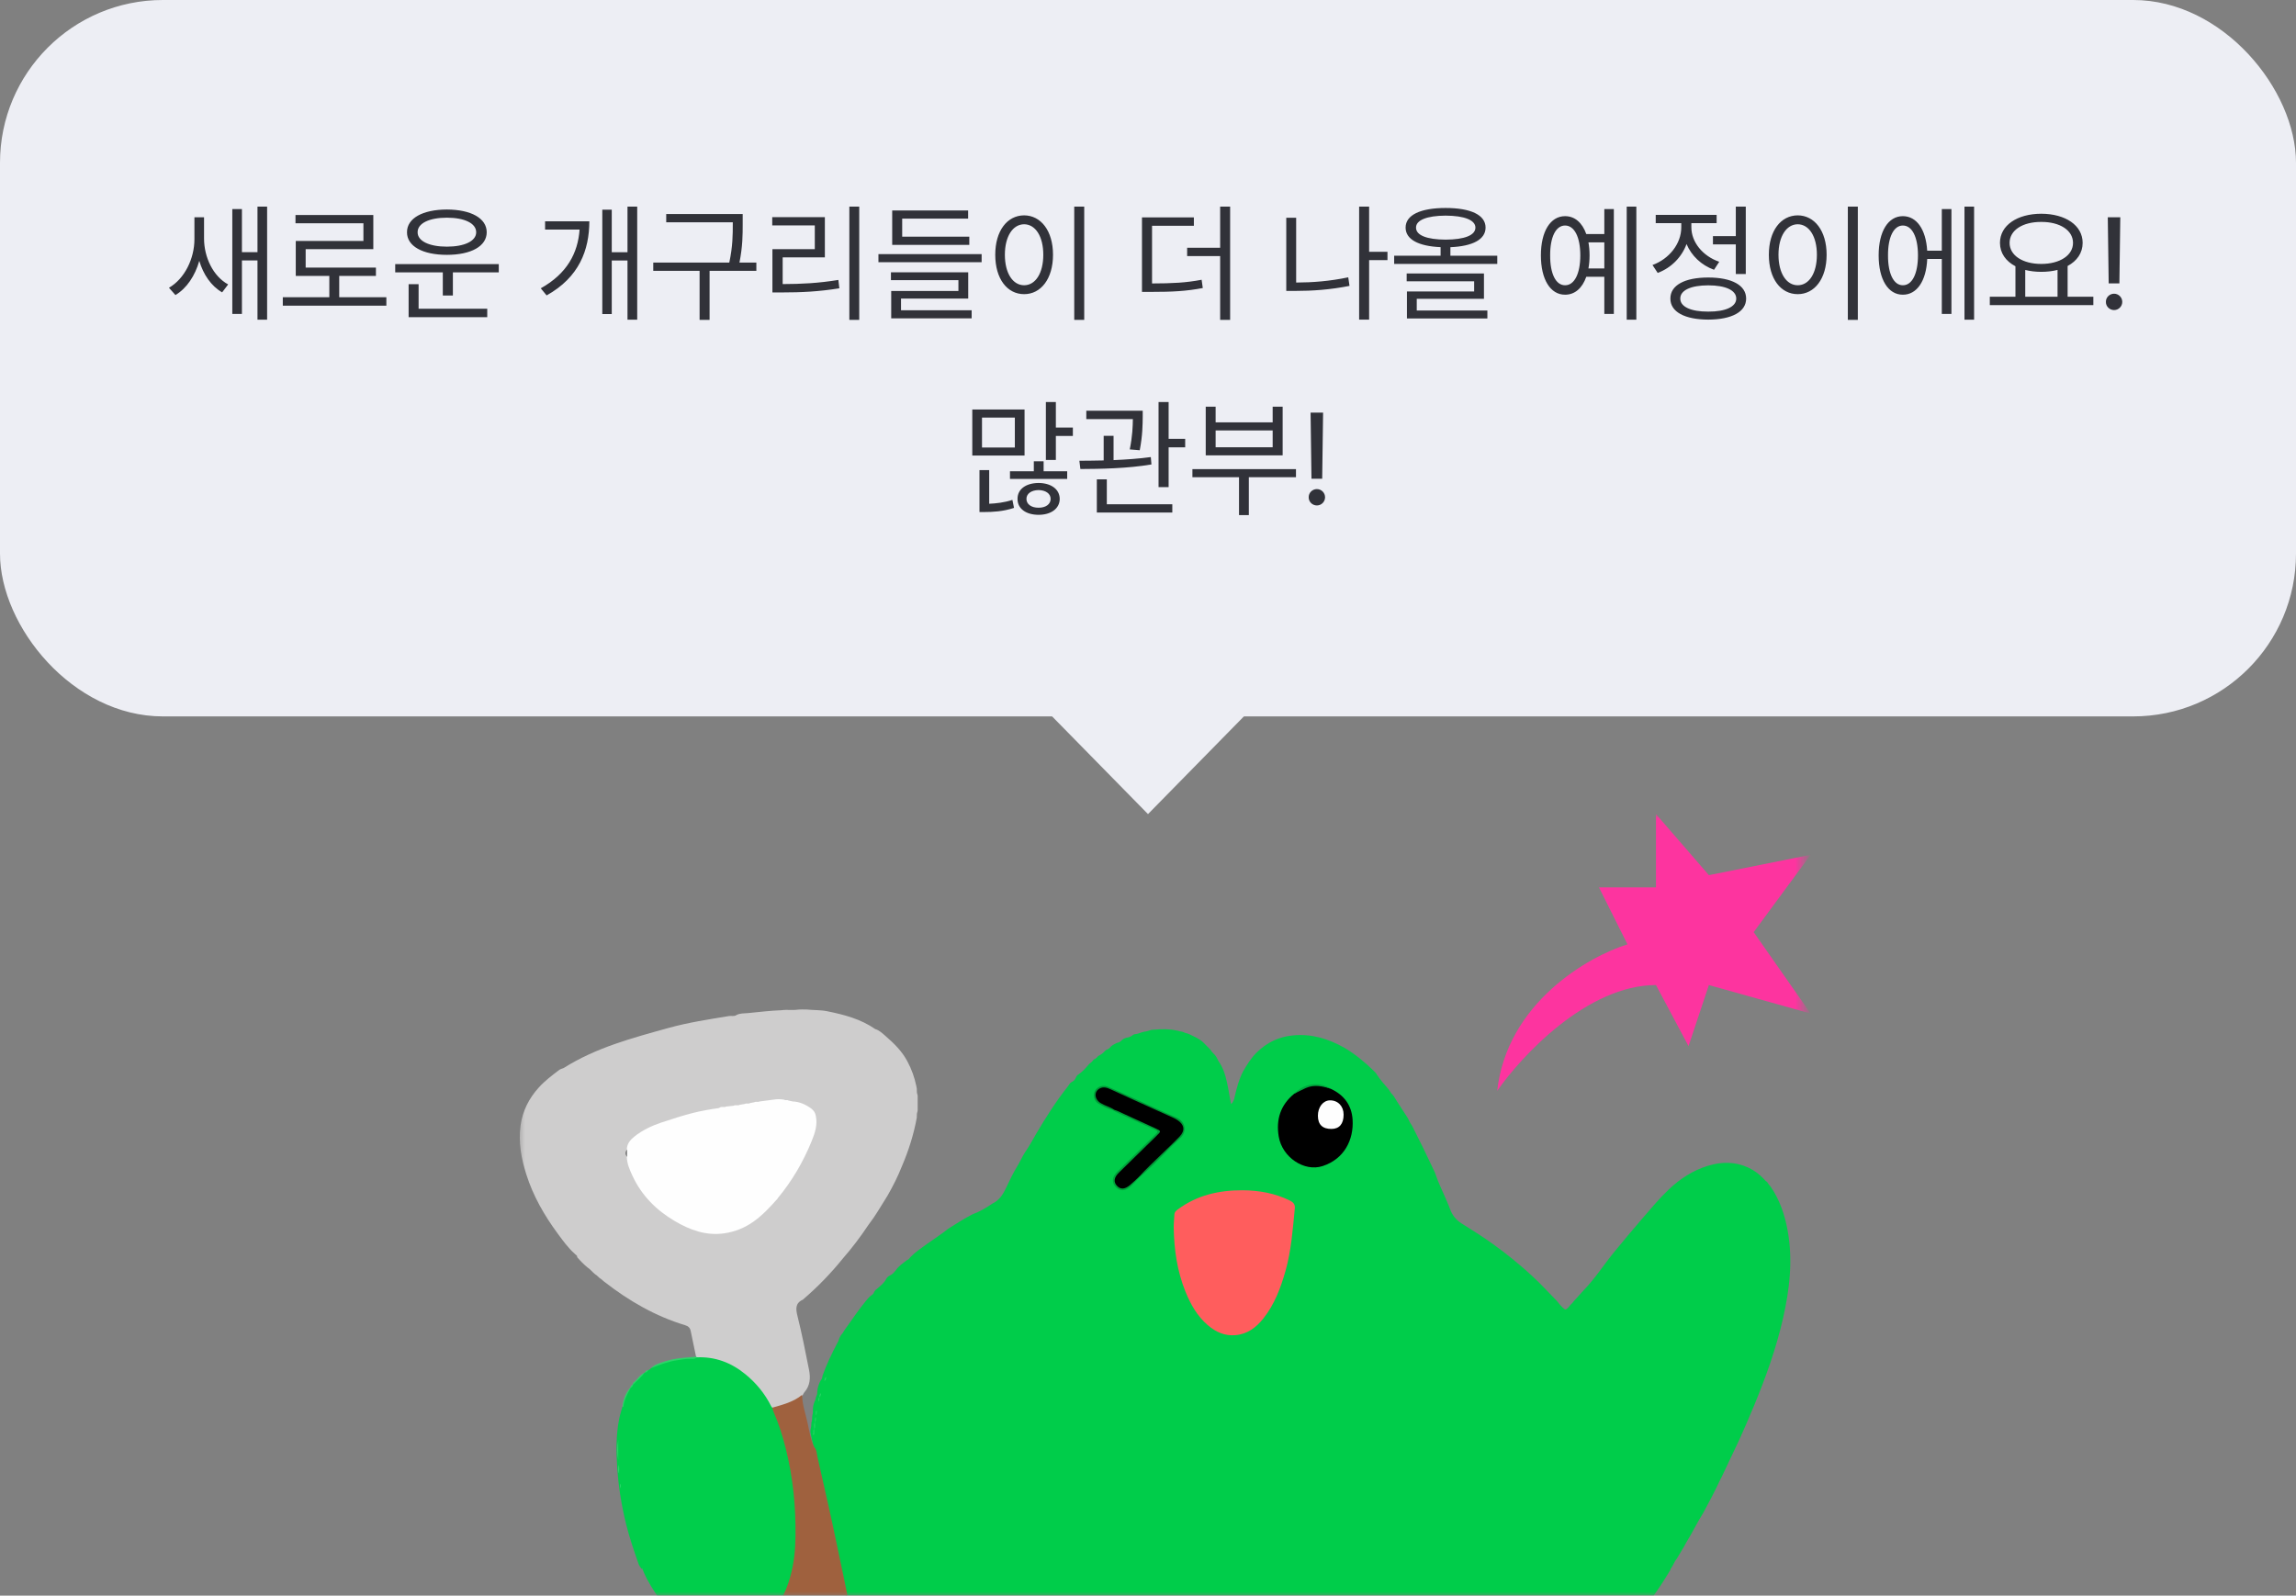 <svg width="282" height="196" viewBox="0 0 282 196" fill="none" xmlns="http://www.w3.org/2000/svg">
<rect x="0" y="0" width="282" height="196" fill="#808080" stroke="none"/>
<mask id="mask0_4051_16307" style="mask-type:alpha" maskUnits="userSpaceOnUse" x="63" y="100" width="159" height="96">
<rect x="63.5" y="100" width="158" height="96" fill="#D9D9D9"/>
</mask>
<g mask="url(#mask0_4051_16307)">
<path d="M187.93 263.611C189.661 264.128 191.234 264.96 192.683 266.013C194.619 267.416 195.706 269.336 195.968 271.699C196.249 274.236 194.696 276.996 192.302 278.222C189.83 279.49 187.167 279.78 184.441 279.652C182.205 279.548 179.965 279.448 177.737 279.244C175.647 279.055 173.589 278.685 171.58 278.022C169.132 277.212 166.738 276.291 164.464 275.072C162.625 274.086 160.921 272.906 159.302 271.576C156.283 269.093 153.018 266.954 149.687 264.914C149.568 264.841 149.456 264.76 149.34 264.683C148.835 264.344 148.82 264.332 149.244 263.8C150.84 261.811 152.297 259.725 153.666 257.578C156.376 253.326 158.577 248.842 159.83 243.935C160.439 241.556 160.759 239.131 160.632 236.672C160.439 232.955 159.367 229.528 157.066 226.56C155.119 224.05 152.578 222.481 149.398 222.088C147.085 221.802 144.834 222.2 142.663 223.021C140.489 223.846 138.534 225.029 136.761 226.544C134.205 228.726 132.316 231.394 130.828 234.378C129.486 237.073 128.58 239.902 128.122 242.878C127.767 245.168 127.717 247.462 127.937 249.771C128.183 252.323 128.75 254.802 129.471 257.25C129.529 257.447 129.602 257.62 129.39 257.759C129.344 257.79 129.294 257.813 129.24 257.828C128.889 257.886 128.523 257.775 128.179 257.917C128.125 257.933 128.072 257.944 128.014 257.944C127.308 257.983 126.61 258.091 125.92 258.253C122.782 258.777 119.687 259.494 116.633 260.381C113.565 261.275 110.485 262.127 107.346 262.74C107.173 262.775 107.023 262.867 106.857 262.929C103.148 263.63 99.424 263.842 95.681 263.23C94.285 262.902 92.867 262.671 91.483 262.3C88.842 261.591 86.352 260.554 84.115 258.958C83.106 258.237 82.25 257.377 81.725 256.225C81.629 256.013 81.544 255.805 81.59 255.569C81.39 253.962 81.93 252.909 83.375 252.111C84.551 251.464 85.831 251.217 87.153 251.124C87.408 251.105 87.681 251.159 87.921 250.993C87.859 250.751 87.647 250.635 87.493 250.477C86.182 249.128 85.133 247.62 84.601 245.789C84.108 244.089 84.212 242.435 84.956 240.824C85.052 240.716 85.052 240.534 85.214 240.477C85.854 240.75 86.309 241.275 86.849 241.683C89.536 243.73 92.342 245.592 95.276 247.269C98.989 249.39 102.905 251.078 106.849 252.705C107.948 253.16 109.039 253.626 110.153 254.047C110.716 254.259 111.275 254.27 111.849 254.112C112.312 253.985 112.697 253.738 112.898 253.31C113.491 252.05 114.328 250.951 115.111 249.818C115.28 249.575 115.446 249.328 115.535 249.039C116.121 248.037 116.83 247.123 117.539 246.205C117.728 246.067 117.848 245.874 117.975 245.685C119.791 242.944 121.641 240.222 123.426 237.458C123.542 237.281 123.646 237.1 123.715 236.903C124.286 235.958 124.876 235.029 125.446 234.085C126.765 231.992 127.779 229.756 128.665 227.454C129.463 225.384 129.779 223.275 129.587 221.051C129.382 218.718 129.055 216.413 128.611 214.119C128.457 213.317 128.307 212.512 128.095 211.721C128.083 211.544 128.122 211.363 128.045 211.193C128.021 211.151 127.998 211.105 127.979 211.058C127.956 211.012 127.94 210.966 127.925 210.919C127.89 210.746 127.871 210.569 127.802 210.403C127.624 209.798 127.478 209.189 127.424 208.556C127.466 208.163 127.327 207.797 127.254 207.423C127.069 206.463 126.842 205.511 126.61 204.559C126.26 203.144 125.358 202.619 123.943 202.936C121.502 203.475 119.051 203.953 116.606 204.47C114.983 204.813 113.36 205.16 111.73 205.476C110.118 205.788 108.518 206.162 106.903 206.444C106.849 206.467 106.795 206.482 106.737 206.498C106.209 206.567 106.063 206.498 105.943 206.008C105.554 204.404 105.191 202.793 104.887 201.17C104.798 200.692 104.602 200.237 104.559 199.751C104.548 198.976 104.336 198.232 104.178 197.481C103.761 195.48 103.38 193.475 102.967 191.474C102.593 189.682 102.211 187.889 101.807 186.1C101.309 183.903 100.8 181.709 100.319 179.508C100.076 178.402 99.829 177.291 99.578 176.185C99.528 175.996 99.521 175.803 99.547 175.607C99.555 175.557 99.567 175.506 99.582 175.456C99.671 175.221 99.621 174.967 99.667 174.724C99.675 174.674 99.686 174.627 99.702 174.581C99.763 174.392 99.74 174.192 99.756 173.995C99.76 173.918 99.775 173.845 99.794 173.768C99.864 173.567 99.841 173.359 99.844 173.155C99.844 172.804 99.914 172.472 100.053 172.152C100.149 172.006 100.172 171.836 100.203 171.671C100.214 171.624 100.23 171.578 100.249 171.532C100.342 171.358 100.388 171.177 100.376 170.977C100.4 170.468 100.565 170.005 100.797 169.562C100.935 169.411 101.012 169.234 101.012 169.026C101.494 167.642 102.134 166.327 102.809 165.032C102.89 164.878 102.994 164.735 103.021 164.558C103.087 164.365 103.171 164.18 103.287 164.01C103.545 163.748 103.684 163.405 103.912 163.12C104.717 162.002 105.481 160.853 106.36 159.789C106.56 159.546 106.757 159.303 107.015 159.118C107.177 159.026 107.3 158.895 107.358 158.714C107.454 158.509 107.616 158.37 107.794 158.243C108.179 157.916 108.572 157.603 108.819 157.148C108.919 156.944 109.07 156.786 109.278 156.686C109.633 156.535 109.86 156.242 110.087 155.949C110.434 155.475 110.92 155.155 111.371 154.801C111.552 154.739 111.687 154.623 111.784 154.454C112.404 153.814 113.141 153.316 113.862 152.796C114.721 152.171 115.627 151.612 116.452 150.942C117.443 150.321 118.414 149.677 119.463 149.153C120.327 148.833 121.117 148.374 121.873 147.85C122.767 147.433 123.226 146.659 123.623 145.803C124.016 144.951 124.428 144.106 124.918 143.301C125.269 142.749 125.512 142.14 125.866 141.589C126.395 140.845 126.811 140.035 127.274 139.253C128.442 137.279 129.66 135.344 131.086 133.543C131.202 133.389 131.302 133.224 131.422 133.073C131.468 133.019 131.522 132.973 131.587 132.938C131.842 132.815 132.042 132.638 132.143 132.364C132.158 132.321 132.181 132.279 132.204 132.237C132.266 132.133 132.339 132.04 132.451 131.982C132.952 131.654 133.334 131.2 133.723 130.756C133.75 130.718 133.785 130.687 133.82 130.656C133.989 130.54 134.143 130.409 134.259 130.236C134.286 130.197 134.321 130.166 134.359 130.139C134.525 130.058 134.683 129.974 134.787 129.812C134.818 129.773 134.853 129.742 134.891 129.715C135.203 129.553 135.496 129.361 135.724 129.087C135.755 129.048 135.786 129.018 135.824 128.991C136.052 128.89 136.291 128.802 136.426 128.563C136.645 128.374 136.9 128.235 137.158 128.112C137.389 128.058 137.609 127.988 137.759 127.788C137.925 127.634 138.122 127.533 138.342 127.468C138.638 127.433 138.908 127.341 139.136 127.14C139.282 127.028 139.46 127.021 139.633 127.001C139.895 126.944 140.134 126.82 140.396 126.766C140.443 126.751 140.493 126.739 140.543 126.728C140.824 126.705 141.086 126.608 141.352 126.523C141.487 126.489 141.626 126.485 141.765 126.481C142.69 126.4 143.611 126.381 144.525 126.589C144.579 126.589 144.633 126.604 144.683 126.616C144.849 126.674 145.019 126.708 145.192 126.731C145.238 126.743 145.285 126.758 145.327 126.774C145.493 126.863 145.666 126.913 145.851 126.951C146.098 127.032 146.322 127.167 146.557 127.271C146.699 127.352 146.85 127.422 146.996 127.491C147.262 127.645 147.524 127.803 147.752 128.015C148.029 128.301 148.315 128.578 148.592 128.86C148.642 128.91 148.685 128.967 148.727 129.025C148.858 129.253 149.063 129.419 149.236 129.611C149.332 129.723 149.402 129.85 149.471 129.977C149.583 130.197 149.679 130.421 149.841 130.61C150.454 131.631 150.682 132.776 150.894 133.925C150.994 134.469 151.094 135.008 151.194 135.625C151.541 135.317 151.588 134.97 151.665 134.638C151.908 133.601 152.178 132.572 152.671 131.62C153.161 130.772 153.669 129.943 154.383 129.253C155.616 128.058 157.043 127.36 158.785 127.186C161.098 126.955 163.157 127.603 165.127 128.705C166.449 129.492 167.629 130.463 168.724 131.539C168.874 131.685 169.028 131.824 169.121 132.017C169.529 132.641 170.023 133.197 170.509 133.756C170.539 133.79 170.57 133.829 170.597 133.871C170.751 134.141 170.937 134.392 171.156 134.615C171.187 134.654 171.214 134.692 171.241 134.735C171.75 135.602 172.336 136.423 172.868 137.279C172.918 137.36 172.96 137.445 173.003 137.53C173.119 137.784 173.246 138.031 173.412 138.258C173.462 138.343 173.508 138.428 173.554 138.517C174.437 140.259 175.297 142.013 176.122 143.783C176.187 143.925 176.264 144.06 176.303 144.214C176.681 145.344 177.224 146.404 177.683 147.499C177.826 147.838 177.976 148.174 178.099 148.517C178.365 149.272 178.84 149.858 179.514 150.282C180.817 151.096 182.12 151.913 183.369 152.815C185.069 154.041 186.696 155.356 188.238 156.786C189.241 157.715 190.158 158.714 191.11 159.689C191.392 159.978 191.608 160.321 191.905 160.595C192.275 160.942 192.309 160.942 192.687 160.533C192.857 160.263 193.142 160.09 193.312 159.816C193.728 159.357 194.14 158.899 194.557 158.44C195.941 157.006 197.005 155.321 198.265 153.787C199.395 152.414 200.528 151.042 201.693 149.7C202.757 148.474 203.79 147.221 204.969 146.103C206.357 144.789 207.926 143.771 209.761 143.204C211.435 142.688 213.1 142.676 214.723 143.42C215.448 143.752 216.068 144.222 216.616 144.797C216.724 144.912 216.816 145.039 216.951 145.124C217.013 145.171 217.067 145.228 217.113 145.29C217.213 145.475 217.364 145.622 217.487 145.787C218.601 147.403 219.206 149.222 219.557 151.127C220.224 154.766 219.808 158.363 218.998 161.929C218.154 165.641 216.87 169.207 215.413 172.719C214.815 174.157 214.206 175.587 213.555 177.002C212.845 178.452 212.186 179.924 211.481 181.378C211.396 181.551 211.284 181.705 211.222 181.887C210.606 183.213 209.919 184.5 209.226 185.784C208.474 186.979 207.865 188.255 207.121 189.454C206.77 190.133 206.346 190.765 205.968 191.428C205.771 191.671 205.629 191.945 205.49 192.222C205.475 192.268 205.455 192.307 205.428 192.346C205.305 192.511 205.197 192.685 205.135 192.885C204.788 193.467 204.422 194.038 204.056 194.608C202.714 196.609 201.346 198.587 199.896 200.511C198.47 202.404 197.005 204.269 195.451 206.062C193.975 207.766 192.49 209.462 190.883 211.047C190.806 211.12 190.74 211.201 190.713 211.305C190.123 212.037 189.395 212.643 188.759 213.329C187.945 214.212 187.089 215.041 186.145 215.781C186.006 215.889 185.875 216.001 185.713 216.07C185.116 216.498 185.112 216.525 185.42 217.172C187.032 220.573 188.134 224.135 188.689 227.859C188.894 229.22 189.005 230.592 189.056 231.972C189.144 234.509 189.002 237.022 188.512 239.513C188.396 240.103 188.593 240.484 188.963 240.912C190.386 242.543 191.48 244.378 192.197 246.429C192.487 247.242 192.695 248.075 192.868 248.919C192.907 249.124 192.834 249.343 192.965 249.528C192.988 249.887 193.057 250.238 193.092 250.592C193.092 251.286 193.092 251.976 193.092 252.67C192.988 254.32 192.618 255.916 192.039 257.458C191.326 259.367 190.228 261.036 188.859 262.532C188.635 262.778 188.392 263.006 188.126 263.206C188.011 263.295 187.768 263.368 187.965 263.6L187.93 263.611Z" fill="#00CD4A"/>
<path d="M152.593 146.207C154.628 146.215 156.586 146.566 158.433 147.475C158.846 147.68 159.081 147.953 159.034 148.412C158.78 151.003 158.599 153.601 157.886 156.122C157.292 158.22 156.532 160.247 155.152 161.975C154.273 163.073 153.209 163.879 151.741 164.006C150.414 164.122 149.312 163.613 148.34 162.776C147.045 161.666 146.235 160.22 145.603 158.667C144.578 156.138 144.2 153.482 144.158 150.772C144.15 150.247 144.223 149.727 144.239 149.203C144.25 148.879 144.451 148.717 144.686 148.543C147.037 146.805 149.724 146.199 152.593 146.207Z" fill="#FF5D5D"/>
<path d="M163.449 133.744C165.064 134.492 166.012 135.749 166.128 137.518C166.29 140.04 165.075 142.38 162.45 143.235C160.176 143.976 157.481 142.148 157.057 139.612C156.706 137.53 157.269 135.737 158.942 134.365C159.809 133.721 160.727 133.224 161.864 133.301C162.427 133.339 162.944 133.517 163.452 133.744H163.449Z" fill="black"/>
<path d="M136.656 136.353C136.05 136.18 135.488 135.891 134.944 135.582C134.408 135.278 134.215 134.561 134.47 134.025C134.736 133.47 135.453 133.219 136.101 133.497C137.176 133.959 138.236 134.453 139.304 134.935C141.024 135.713 142.724 136.534 144.458 137.267C145.665 137.776 145.788 139.048 144.979 139.777C143.822 140.818 142.766 141.97 141.652 143.061C141.128 143.574 140.573 144.052 140.033 144.549C139.987 144.588 139.944 144.584 139.902 144.542C139.879 144.249 140.118 144.117 140.28 143.948C141.625 142.521 143.121 141.249 144.489 139.842C145.522 138.778 145.376 138.019 144.019 137.41C141.529 136.292 139.042 135.162 136.563 134.025C136.37 133.936 136.182 133.847 135.977 133.797C135.387 133.659 134.971 133.82 134.778 134.264C134.601 134.669 134.782 135.077 135.291 135.393C135.65 135.617 136.05 135.752 136.428 135.937C136.617 136.029 136.883 136.06 136.883 136.365C136.806 136.403 136.733 136.403 136.663 136.349L136.656 136.353Z" fill="#009937"/>
<path d="M136.655 136.353C136.733 136.353 136.81 136.346 136.887 136.342C137.126 136.203 137.334 136.342 137.527 136.438C139.073 137.178 140.645 137.853 142.191 138.593C142.693 138.836 142.723 138.994 142.349 139.407C141.536 140.301 140.576 141.041 139.74 141.909C139.011 142.664 138.259 143.397 137.515 144.137C137.288 144.364 137.095 144.615 137.064 144.943C137.01 145.525 137.665 146.003 138.201 145.771C138.625 145.586 138.953 145.27 139.281 144.95C139.458 144.777 139.589 144.511 139.909 144.538C139.952 144.538 139.99 144.545 140.032 144.549C139.643 144.95 139.269 145.367 138.861 145.748C138.248 146.319 137.577 146.35 137.095 145.872C136.547 145.328 136.544 144.646 137.141 144.021C137.719 143.416 138.336 142.849 138.934 142.263C139.944 141.272 140.95 140.274 141.968 139.291C142.234 139.037 142.234 138.94 141.868 138.778C140.252 138.073 138.656 137.325 137.052 136.592C136.914 136.527 136.786 136.434 136.652 136.353H136.655Z" fill="#00A33B"/>
<path d="M100.209 173.859C100.209 173.928 100.209 173.998 100.205 174.063C100.071 174.256 100.232 174.499 100.101 174.696C99.955 174.962 100.132 175.27 99.997 175.536C99.874 175.694 99.997 175.895 99.912 176.064C99.862 176.095 99.812 176.095 99.762 176.064C99.727 176.022 99.701 175.975 99.685 175.921C99.577 175.482 99.824 175.077 99.793 174.645C99.793 174.595 99.801 174.545 99.808 174.495C99.885 174.318 99.901 174.125 99.905 173.932C99.912 173.886 99.928 173.84 99.947 173.797C100.047 173.601 99.974 173.381 100.013 173.177C100.02 173.13 100.04 173.084 100.063 173.042C100.144 172.88 100.071 172.691 100.152 172.529C100.61 170.555 101.243 168.643 102.091 166.8C102.411 166.103 102.785 165.436 103.139 164.757C103.205 164.63 103.27 164.495 103.455 164.591C103.498 164.78 103.386 164.915 103.301 165.069C102.611 166.33 102.056 167.656 101.482 168.971C101.462 169.017 101.474 169.075 101.47 169.125C101.377 169.291 101.347 169.48 101.262 169.649C101.038 170.116 100.838 170.59 100.842 171.122C100.749 171.288 100.718 171.477 100.633 171.65C100.502 171.808 100.645 172.02 100.529 172.178C100.394 172.514 100.306 172.857 100.313 173.223C100.178 173.42 100.337 173.662 100.213 173.859H100.209Z" fill="#00CD4A"/>
<path d="M163.449 133.744C162.439 133.424 161.421 133.193 160.388 133.648C159.894 133.864 159.42 134.122 158.938 134.365C160.16 133.047 162.034 132.815 163.445 133.744H163.449Z" fill="#00AA3E"/>
<path d="M119.851 149.268C120.603 148.748 121.42 148.347 122.264 148.004C121.513 148.524 120.753 149.037 119.851 149.268Z" fill="#00CD4A"/>
<path d="M108.189 158.409C108.405 157.9 108.856 157.607 109.242 157.256C109.03 157.765 108.575 158.058 108.189 158.409Z" fill="#00CD4A"/>
<path d="M103.686 164.092C103.659 163.849 103.895 163.695 103.898 163.463C103.956 163.386 104.018 163.305 104.076 163.228C104.153 163.197 104.188 163.07 104.303 163.132C104.303 163.17 104.307 163.209 104.311 163.248C104.103 163.529 104.041 163.918 103.69 164.088L103.686 164.092Z" fill="#00CD4A"/>
<path d="M109.662 156.836C109.905 156.551 110.105 156.215 110.502 156.1C110.26 156.389 110.059 156.724 109.662 156.836Z" fill="#00CD4A"/>
<path d="M99.998 175.538C100.04 175.256 99.89 174.956 100.102 174.697C100.059 174.979 100.198 175.279 99.998 175.538Z" fill="#28D466"/>
<path d="M99.893 176.058C99.92 175.884 99.824 175.684 100.001 175.537C100.001 175.745 100.001 175.953 100.001 176.162C99.97 176.2 99.936 176.243 99.905 176.281C99.839 176.208 99.832 176.135 99.893 176.054V176.058Z" fill="#28D466"/>
<path d="M111.763 154.947C111.856 154.781 111.972 154.642 112.18 154.631C112.091 154.8 111.976 154.939 111.763 154.947Z" fill="#00CD4A"/>
<path d="M107.453 159.248C107.464 159.036 107.603 158.925 107.769 158.832C107.761 159.044 107.622 159.16 107.453 159.248Z" fill="#00CD4A"/>
<path d="M101.258 169.653C101.254 169.449 101.304 169.268 101.466 169.129C101.474 169.333 101.427 169.518 101.258 169.653Z" fill="#28D466"/>
<path d="M100.63 171.651C100.622 171.443 100.672 171.262 100.838 171.123C100.845 171.331 100.791 171.512 100.63 171.651Z" fill="#28D466"/>
<path d="M100.21 173.861C100.237 173.649 100.125 173.414 100.31 173.225C100.283 173.437 100.387 173.672 100.21 173.861Z" fill="#28D466"/>
<path d="M100.102 174.697C100.132 174.485 100.017 174.249 100.206 174.064C100.179 174.276 100.287 174.508 100.102 174.697Z" fill="#28D466"/>
<path d="M100.525 172.182C100.545 172.001 100.452 171.801 100.63 171.65C100.606 171.828 100.691 172.028 100.525 172.182Z" fill="#28D466"/>
<path d="M78.755 192.67C78.659 192.519 78.566 192.369 78.47 192.219C77.896 190.573 77.321 188.927 76.901 187.23C76.346 184.971 75.972 182.685 75.814 180.364C75.679 178.337 75.648 176.316 76.045 174.312C76.145 173.803 76.307 173.302 76.442 172.801C76.504 172.766 76.558 172.774 76.604 172.824C76.704 172.986 76.689 173.163 76.639 173.329C76.284 174.501 76.199 175.719 76.041 176.922C75.933 177.712 75.941 178.506 76.041 179.296C76.084 179.508 76.091 179.721 76.091 179.936C76.088 180.291 76.041 180.646 76.145 180.997C76.211 181.401 76.176 181.814 76.273 182.215C76.292 182.411 76.28 182.612 76.35 182.805C76.754 185.989 77.579 189.061 78.74 192.053C78.813 192.246 78.94 192.427 78.898 192.651C78.856 192.705 78.805 192.712 78.748 192.674L78.755 192.67Z" fill="#00CE4B"/>
<path d="M76.566 172.807C76.523 172.807 76.485 172.803 76.442 172.799C76.554 171.943 76.809 171.145 77.387 170.479C77.406 170.498 77.426 170.517 77.445 170.536C77.46 170.586 77.483 170.644 77.46 170.687C77.063 171.354 76.905 172.117 76.566 172.807Z" fill="#2DD469"/>
<path d="M77.734 169.885C78.25 169.496 78.567 168.875 79.187 168.598C79.241 168.686 79.214 168.775 79.153 168.833C78.705 169.276 78.358 169.824 77.765 170.101C77.745 170.086 77.722 170.074 77.703 170.059C77.715 170.001 77.722 169.943 77.734 169.885Z" fill="#2DD469"/>
<path d="M77.387 170.479C77.429 170.294 77.552 170.163 77.703 170.059C77.718 170.07 77.734 170.086 77.749 170.097C77.811 170.363 77.676 170.479 77.433 170.517C77.418 170.506 77.402 170.494 77.387 170.479Z" fill="#2DD469"/>
<path d="M70.887 154.426C70.926 154.183 70.679 154.141 70.579 153.998C69.766 153.274 69.133 152.387 68.493 151.52C66.847 149.287 65.479 146.905 64.638 144.241C64.021 142.29 63.659 140.313 63.937 138.258C64.183 136.45 64.977 134.9 66.196 133.562C66.928 132.757 67.792 132.101 68.655 131.45C68.825 131.323 69.021 131.261 69.218 131.199C73.185 128.69 77.657 127.502 82.109 126.269C84.546 125.594 87.04 125.22 89.531 124.807C89.835 124.757 90.163 124.881 90.448 124.688C90.891 124.445 91.393 124.491 91.867 124.445C93.243 124.31 94.619 124.141 96.007 124.09C96.666 123.994 97.337 124.117 97.996 124.021C98.359 123.982 98.725 124.009 99.091 124.006C99.92 124.094 100.761 124.048 101.582 124.214C103.671 124.634 105.714 125.17 107.499 126.407C108.016 126.562 108.39 126.939 108.779 127.275C109.816 128.177 110.795 129.133 111.447 130.374C111.964 131.334 112.326 132.348 112.546 133.416C112.557 133.524 112.58 133.628 112.603 133.732C112.627 133.952 112.58 134.175 112.661 134.391C112.684 134.476 112.708 134.561 112.711 134.646C112.719 135.22 112.719 135.795 112.711 136.369C112.711 136.458 112.684 136.542 112.661 136.623C112.58 136.839 112.627 137.067 112.6 137.29C112.233 139.349 111.597 141.323 110.78 143.243C110.287 144.496 109.681 145.694 109.011 146.863C108.436 147.769 107.9 148.698 107.299 149.584C107.122 149.846 106.936 150.101 106.744 150.348C106.701 150.409 106.655 150.471 106.613 150.533C105.672 151.947 104.643 153.301 103.525 154.584C102.052 156.408 100.425 158.085 98.644 159.611C98.59 159.658 98.667 159.619 98.606 159.646C97.65 160.078 97.738 160.818 97.95 161.659C98.494 163.841 98.929 166.049 99.365 168.255C99.566 169.261 99.508 170.225 98.779 171.042C98.686 171.146 98.64 171.285 98.575 171.408C98.37 171.678 98.104 171.871 97.8 172.009C96.975 172.38 96.134 172.707 95.271 172.969C95.136 173.008 95.001 173.039 94.862 173.004C94.6 172.908 94.538 172.653 94.419 172.445C93.1 170.151 91.308 168.378 88.821 167.368C87.966 167.021 87.059 166.948 86.157 166.855C85.984 166.836 85.807 166.855 85.641 166.794C85.564 166.755 85.51 166.701 85.483 166.616C85.267 165.575 85.043 164.538 84.835 163.497C84.758 163.112 84.542 162.9 84.164 162.788C80.51 161.682 77.264 159.812 74.264 157.476C74.076 157.352 73.937 157.167 73.74 157.052C73.501 156.913 73.355 156.658 73.104 156.535C73.065 156.5 73.031 156.47 72.992 156.435C72.703 156.2 72.483 155.887 72.159 155.691C71.701 155.309 71.284 154.885 70.895 154.434L70.887 154.426Z" fill="#CECDCD"/>
<path d="M85.471 166.611C85.51 166.654 85.549 166.696 85.587 166.739C85.533 167.039 85.282 167.055 85.067 167.059C83.417 167.078 81.848 167.448 80.332 168.08C80.205 168.134 80.07 168.188 79.935 168.08C80.402 167.594 81.034 167.436 81.635 167.236C82.788 166.858 83.991 166.773 85.19 166.681C85.302 166.727 85.383 166.65 85.471 166.611Z" fill="#2DD469"/>
<path d="M104.3 163.135C104.222 163.166 104.149 163.196 104.072 163.231C104.643 162.125 105.394 161.146 106.185 160.193C106.223 160.193 106.262 160.197 106.304 160.201C105.791 160.934 105.279 161.662 104.774 162.395C104.608 162.638 104.458 162.888 104.3 163.135Z" fill="#00CD4A"/>
<path d="M80.988 196.432C80.298 195.368 79.573 194.323 79.076 193.144C79.01 192.986 78.945 192.824 78.879 192.662C77.85 190.403 77.21 188.024 76.686 185.611C76.485 184.682 76.262 183.749 76.25 182.785C76.13 182.623 76.269 182.415 76.15 182.253C75.999 181.844 76.061 181.42 76.042 181C75.903 180.657 76.08 180.283 75.945 179.94C75.945 179.732 75.942 179.527 75.938 179.319C75.857 178.514 75.857 177.708 75.938 176.906C75.996 175.692 76.157 174.493 76.489 173.317C76.535 173.147 76.582 172.981 76.57 172.804C76.643 171.96 77.056 171.243 77.437 170.514C77.572 170.395 77.711 170.283 77.754 170.094C78.231 169.593 78.779 169.157 79.191 168.594C79.35 168.517 79.469 168.378 79.619 168.29C79.762 168.27 79.862 168.193 79.939 168.078C80.98 167.65 82.037 167.26 83.154 167.087C83.737 166.998 84.315 166.89 84.912 166.917C85.155 166.929 85.402 166.929 85.591 166.728C87.838 166.636 89.801 167.376 91.528 168.787C92.873 169.882 93.949 171.193 94.724 172.75C94.754 172.808 94.808 172.854 94.851 172.908C95.152 173.178 95.248 173.564 95.387 173.918C96.609 177.068 97.334 180.325 97.65 183.691C97.781 185.083 97.885 186.478 97.889 187.87C97.9 190.75 97.611 193.595 96.231 196.212C95.846 196.945 95.344 197.596 94.789 198.202C94.585 198.425 94.365 198.68 94.003 198.653C93.721 198.664 93.521 198.857 93.313 199.003C91.667 200.164 89.828 200.657 87.835 200.522C86.578 200.434 85.379 200.06 84.253 199.481C83.856 199.181 83.467 198.869 83.062 198.579C82.229 197.993 81.686 197.138 80.988 196.428V196.432Z" fill="#00CE4B"/>
<path d="M79.616 168.289C79.523 168.463 79.415 168.609 79.188 168.594C79.276 168.42 79.404 168.289 79.616 168.289Z" fill="#2DD469"/>
<path d="M161.868 137.059C161.864 135.995 162.504 135.174 163.348 135.162C164.327 135.151 165.029 135.883 165.025 136.916C165.025 138.054 164.501 138.667 163.541 138.674C162.435 138.682 161.872 138.138 161.868 137.059Z" fill="#FEFEFE"/>
<path d="M98.521 171.33C98.521 172.544 98.953 173.678 99.2 174.846C99.404 175.825 99.581 176.816 99.994 177.741C100.325 178.077 100.306 178.539 100.399 178.948C101 181.704 101.663 184.445 102.249 187.202C102.557 188.643 102.85 190.093 103.163 191.535C103.726 194.102 104.207 196.685 104.751 199.257C104.782 199.411 104.859 199.557 104.732 199.704C104.732 199.812 104.724 199.916 104.72 200.024C102.43 200.656 100.102 201.146 97.793 201.701C96.983 201.893 96.185 202.136 95.368 202.302C94.959 202.383 94.785 202.556 94.84 202.961C94.631 201.866 94.423 200.772 94.215 199.677C94.157 199.376 94.088 199.079 94.022 198.778C94.014 198.74 94.007 198.698 93.999 198.659C95.665 197.414 96.497 195.648 97.049 193.721C97.511 192.101 97.681 190.444 97.704 188.755C97.754 185.112 97.403 181.515 96.52 177.98C96.135 176.438 95.665 174.919 95.021 173.462C94.944 173.288 94.901 173.1 94.843 172.918C96.135 172.544 97.446 172.224 98.517 171.338L98.521 171.33Z" fill="#9F613E"/>
<path d="M139.909 144.541C139.539 144.885 139.181 145.247 138.791 145.567C138.121 146.118 137.62 146.13 137.172 145.644C136.748 145.181 136.821 144.63 137.427 144.04C138.961 142.529 140.503 141.033 142.041 139.526C142.635 138.948 142.635 138.936 141.906 138.601C140.334 137.876 138.761 137.159 137.184 136.438C137.091 136.396 136.987 136.372 136.887 136.342C136.37 135.972 135.742 135.833 135.202 135.509C134.408 135.035 134.335 134.086 135.083 133.697C135.518 133.47 135.97 133.604 136.394 133.801C137.585 134.345 138.776 134.892 139.967 135.432C141.367 136.068 142.77 136.696 144.165 137.332C144.324 137.406 144.474 137.494 144.62 137.591C145.461 138.134 145.584 138.871 144.89 139.599C144.158 140.37 143.371 141.091 142.608 141.839C141.698 142.73 140.758 143.593 139.906 144.541H139.909Z" fill="black"/>
<path d="M75.933 176.906C75.933 177.712 75.933 178.518 75.933 179.32C75.764 178.514 75.764 177.708 75.933 176.906Z" fill="#2BD669"/>
<path d="M75.941 179.939C76.138 180.279 75.999 180.649 76.037 181C75.826 180.66 75.976 180.29 75.941 179.939Z" fill="#2BD669"/>
<path d="M76.15 182.252C76.308 182.406 76.231 182.603 76.25 182.784C76.077 182.634 76.169 182.429 76.15 182.252Z" fill="#2BD669"/>
<path d="M100.202 137.086C100.437 138.185 100.082 139.207 99.685 140.182C98.66 142.699 97.299 145.036 95.56 147.137C95.526 147.175 95.503 147.225 95.476 147.268C94.57 148.282 93.652 149.276 92.534 150.067C91.462 150.822 90.298 151.296 88.987 151.493C86.728 151.828 84.739 151.088 82.869 149.986C80.618 148.659 78.818 146.867 77.696 144.461C77.349 143.721 77.013 142.969 76.99 142.125C76.906 141.809 76.909 141.497 76.99 141.18C77.002 140.483 77.438 139.993 77.916 139.611C78.899 138.829 80.028 138.289 81.227 137.888C82.546 137.453 83.864 137.021 85.209 136.685C86.212 136.435 87.226 136.261 88.247 136.119C88.313 136.111 88.374 136.061 88.436 136.03C88.668 135.895 88.941 136.065 89.172 135.926C89.489 135.891 89.801 135.857 90.117 135.822C90.344 135.675 90.622 135.86 90.85 135.71C91.061 135.675 91.27 135.641 91.482 135.606C91.674 135.479 91.917 135.641 92.11 135.502C92.287 135.467 92.461 135.433 92.638 135.398C92.835 135.271 93.078 135.417 93.278 135.301C93.837 135.228 94.392 135.155 94.951 135.082C95.406 135.001 95.861 134.997 96.316 135.082C96.474 135.209 96.682 135.062 96.844 135.186C97.018 135.224 97.195 135.259 97.368 135.298C98.236 135.336 98.98 135.687 99.666 136.188C99.951 136.423 100.152 136.709 100.202 137.083V137.086Z" fill="#FEFEFE"/>
<path d="M76.99 141.18C76.99 141.496 76.99 141.808 76.99 142.124C76.824 141.808 76.824 141.496 76.99 141.18Z" fill="#333333"/>
<path d="M183.889 134C185.089 123.2 195.055 117.5 199.889 116L196.389 109H203.389V100L209.889 107.5L222.389 105L215.389 114.5L222.389 124.5L209.889 121L207.389 128.5L203.389 121C194.989 121 186.889 129.667 183.889 134Z" fill="#FD349F"/>
</g>
<rect width="282" height="88" rx="20" fill="#EDEEF4"/>
<path d="M25.062 29.304C25.062 31.58 26.167 33.934 28.023 34.939L27.283 35.912C25.935 35.138 24.974 33.718 24.476 32.044C23.962 33.862 22.935 35.42 21.548 36.243L20.753 35.348C22.686 34.232 23.88 31.757 23.88 29.381V26.685H25.062V29.304ZM28.532 38.563V25.68H29.714V30.972H31.625V25.381H32.808V39.271H31.625V31.989H29.714V38.563H28.532ZM47.454 36.508V37.547H34.735V36.508H40.448V33.889H36.327V29.602H44.636V27.425H36.293V26.409H45.851V30.608H37.542V32.873H46.172V33.889H41.664V36.508H47.454ZM61.26 32.442V33.459H55.624V36.298H54.387V33.459H48.541V32.442H61.26ZM49.989 28.53C49.978 26.807 51.923 25.746 54.884 25.735C57.856 25.746 59.779 26.807 59.779 28.53C59.779 30.243 57.856 31.304 54.884 31.304C51.923 31.304 49.978 30.243 49.989 28.53ZM50.188 38.961V34.906H51.414V37.923H59.845V38.961H50.188ZM51.293 28.53C51.282 29.613 52.729 30.298 54.884 30.298C57.05 30.298 58.486 29.613 58.486 28.53C58.486 27.425 57.05 26.74 54.884 26.74C52.729 26.74 51.282 27.425 51.293 28.53ZM78.264 25.381V39.271H77.07V32H75.137V38.575H73.976V25.757H75.137V30.983H77.07V25.381H78.264ZM66.418 35.414C69.656 33.613 70.982 31.072 71.186 28.199H66.949V27.182H72.385C72.374 30.718 71.137 34.055 67.137 36.287L66.418 35.414ZM91.219 26.287V27.503C91.219 28.818 91.219 30.254 90.821 32.254H92.898V33.271H87.153V39.293H85.926V33.271H80.235V32.254H89.572C90.003 30.26 90.003 28.796 90.003 27.503V27.304H81.827V26.287H91.219ZM105.533 25.381V39.293H104.318V25.381H105.533ZM94.848 27.691V26.674H101.312V31.613H96.13V34.895C98.434 34.889 100.483 34.79 102.97 34.387L103.091 35.414C100.539 35.823 98.428 35.923 96.03 35.923H94.87V30.608H100.075V27.691H94.848ZM120.566 31.215V32.21H107.892V31.215H120.566ZM109.428 34.409V33.447H118.919V36.674H110.665V38.111H119.339V39.105H109.461V35.746H117.715V34.409H109.428ZM109.582 30.077V25.856H118.908V26.851H110.809V29.072H119.052V30.077H109.582ZM133.167 25.381V39.293H131.941V25.381H133.167ZM122.239 31.293C122.239 28.343 123.709 26.464 125.786 26.453C127.841 26.464 129.333 28.343 129.333 31.293C129.333 34.254 127.841 36.133 125.786 36.133C123.709 36.133 122.239 34.254 122.239 31.293ZM123.421 31.293C123.421 33.558 124.394 35.039 125.786 35.039C127.178 35.039 128.14 33.558 128.14 31.293C128.14 29.039 127.178 27.558 125.786 27.547C124.394 27.558 123.421 29.039 123.421 31.293ZM146.635 26.707V27.735H141.497V34.818C144 34.812 145.652 34.735 147.586 34.365L147.729 35.381C145.685 35.768 143.994 35.856 141.331 35.856H140.26V26.707H146.635ZM145.807 31.459V30.431H149.862V25.381H151.088V39.293H149.862V31.459H145.807ZM170.413 30.928V31.956H168.159V39.26H166.932V25.381H168.159V30.928H170.413ZM157.982 35.735V26.751H159.197V34.707C161.23 34.702 163.308 34.541 165.595 34.066L165.75 35.116C163.352 35.591 161.197 35.735 159.087 35.735H157.982ZM177.556 25.547C180.65 25.547 182.462 26.409 182.462 27.956C182.462 29.414 180.876 30.249 178.141 30.365V31.414H183.898V32.42H171.235V31.414H176.937V30.359C174.219 30.243 172.639 29.409 172.639 27.956C172.639 26.409 174.462 25.547 177.556 25.547ZM172.771 34.553V33.591H182.263V36.707H174.009V38.144H182.683V39.116H172.804V35.801H181.059V34.553H172.771ZM173.92 27.956C173.909 28.906 175.258 29.425 177.556 29.436C179.865 29.425 181.213 28.906 181.213 27.956C181.213 27.039 179.865 26.497 177.556 26.486C175.258 26.497 173.909 27.039 173.92 27.956ZM200.98 25.381V39.271H199.797V25.381H200.98ZM189.256 31.37C189.256 28.42 190.427 26.552 192.228 26.552C193.422 26.552 194.339 27.359 194.831 28.751H197.046V25.68H198.217V38.563H197.046V34H194.831C194.339 35.398 193.422 36.204 192.228 36.199C190.427 36.21 189.256 34.331 189.256 31.37ZM190.394 31.37C190.383 33.624 191.09 35.05 192.228 35.039C193.366 35.05 194.096 33.624 194.096 31.37C194.096 29.116 193.366 27.702 192.228 27.702C191.09 27.702 190.383 29.116 190.394 31.37ZM195.096 29.768C195.184 30.254 195.234 30.79 195.234 31.37C195.234 31.945 195.184 32.486 195.096 32.972H197.046V29.768H195.096ZM214.421 25.381V33.657H213.195V30.022H210.388V29.006H213.195V25.381H214.421ZM202.963 32.553C205.029 31.801 206.498 29.923 206.498 27.934V27.414H203.36V26.398H210.841V27.414H207.736V27.923C207.736 29.735 209.128 31.459 211.161 32.155L210.521 33.138C208.957 32.575 207.747 31.409 207.145 29.978C206.548 31.602 205.261 32.901 203.603 33.525L202.963 32.553ZM205.161 36.674C205.15 35.039 206.918 34.088 209.813 34.088C212.697 34.088 214.465 35.039 214.465 36.674C214.465 38.309 212.697 39.249 209.813 39.26C206.918 39.249 205.15 38.309 205.161 36.674ZM206.377 36.674C206.366 37.68 207.681 38.287 209.813 38.276C211.935 38.287 213.25 37.68 213.25 36.674C213.25 35.657 211.935 35.05 209.813 35.05C207.681 35.05 206.366 35.657 206.377 36.674ZM228.183 25.381V39.293H226.956V25.381H228.183ZM217.255 31.293C217.255 28.343 218.724 26.464 220.802 26.453C222.857 26.464 224.349 28.343 224.349 31.293C224.349 34.254 222.857 36.133 220.802 36.133C218.724 36.133 217.255 34.254 217.255 31.293ZM218.437 31.293C218.437 33.558 219.409 35.039 220.802 35.039C222.194 35.039 223.155 33.558 223.155 31.293C223.155 29.039 222.194 27.558 220.802 27.547C219.409 27.558 218.437 29.039 218.437 31.293ZM242.464 25.381V39.271H241.282V25.381H242.464ZM230.74 31.37C230.74 28.42 231.912 26.552 233.713 26.552C235.403 26.552 236.547 28.177 236.702 30.796H238.497V25.68H239.68V38.563H238.497V31.812H236.707C236.586 34.519 235.431 36.21 233.713 36.199C231.912 36.21 230.74 34.331 230.74 31.37ZM231.89 31.37C231.878 33.624 232.597 35.05 233.713 35.039C234.851 35.05 235.569 33.624 235.569 31.37C235.569 29.116 234.851 27.702 233.713 27.702C232.597 27.702 231.878 29.116 231.89 31.37ZM257.11 36.453V37.481H244.392V36.453H247.541V32.707C246.359 32.088 245.64 31.088 245.64 29.834C245.64 27.68 247.751 26.265 250.712 26.254C253.684 26.265 255.795 27.68 255.795 29.834C255.795 31.072 255.099 32.055 253.95 32.674V36.453H257.11ZM246.823 29.834C246.823 31.381 248.436 32.42 250.712 32.42C252.977 32.42 254.613 31.381 254.613 29.834C254.613 28.276 252.977 27.249 250.712 27.26C248.436 27.249 246.823 28.276 246.823 29.834ZM248.745 36.453H252.712V33.155C252.11 33.309 251.436 33.392 250.712 33.392C249.999 33.392 249.342 33.309 248.745 33.16V36.453ZM260.419 26.685L260.308 34.807H258.993L258.883 26.685H260.419ZM258.651 37.083C258.64 36.53 259.104 36.077 259.656 36.077C260.209 36.077 260.662 36.53 260.662 37.083C260.662 37.635 260.209 38.088 259.656 38.088C259.104 38.088 258.64 37.635 258.651 37.083ZM129.683 49.381V52.519H131.772V53.547H129.683V56.497H128.457V49.381H129.683ZM119.418 55.956V50.298H125.838V55.956H119.418ZM120.302 62.895V57.746H121.495V61.879C122.296 61.845 123.368 61.735 124.346 61.403L124.545 62.387C123.186 62.84 121.871 62.895 120.965 62.895H120.302ZM120.611 54.972H124.645V51.293H120.611V54.972ZM124.048 58.829V57.889H126.976V56.663H128.18V57.889H131.075V58.829H124.048ZM124.976 61.282C124.965 60.077 126.026 59.337 127.562 59.326C129.075 59.337 130.147 60.077 130.158 61.282C130.147 62.486 129.075 63.238 127.562 63.238C126.026 63.238 124.965 62.486 124.976 61.282ZM126.07 61.282C126.07 61.945 126.689 62.376 127.562 62.365C128.424 62.376 129.042 61.945 129.042 61.282C129.042 60.63 128.424 60.21 127.562 60.199C126.689 60.21 126.07 60.63 126.07 61.282ZM140.351 50.453V51.193C140.34 52.099 140.34 53.481 139.986 55.304L138.76 55.204C139.097 53.536 139.13 52.359 139.141 51.481H133.423V50.453H140.351ZM132.572 56.597C133.467 56.591 134.484 56.586 135.556 56.558V53.536H136.771V56.519C138.312 56.453 139.904 56.343 141.346 56.144L141.423 57.05C138.517 57.547 135.169 57.602 132.694 57.613L132.572 56.597ZM134.716 62.961V58.884H135.942V61.945H143.986V62.961H134.716ZM142.296 59.834V49.381H143.533V53.901H145.567V54.95H143.533V59.834H142.296ZM159.174 57.624V58.619H153.384V63.271H152.179V58.619H146.455V57.624H159.174ZM148.091 55.934V49.956H149.306V51.879H156.312V49.956H157.538V55.934H148.091ZM149.306 54.939H156.312V52.873H149.306V54.939ZM162.505 50.685L162.394 58.807H161.079L160.969 50.685H162.505ZM160.737 61.083C160.726 60.53 161.19 60.077 161.742 60.077C162.295 60.077 162.748 60.53 162.748 61.083C162.748 61.635 162.295 62.088 161.742 62.088C161.19 62.088 160.726 61.635 160.737 61.083Z" fill="#313239"/>
<path d="M141 100L155.722 85H126.278L141 100Z" fill="#EDEEF4"/>
</svg>
